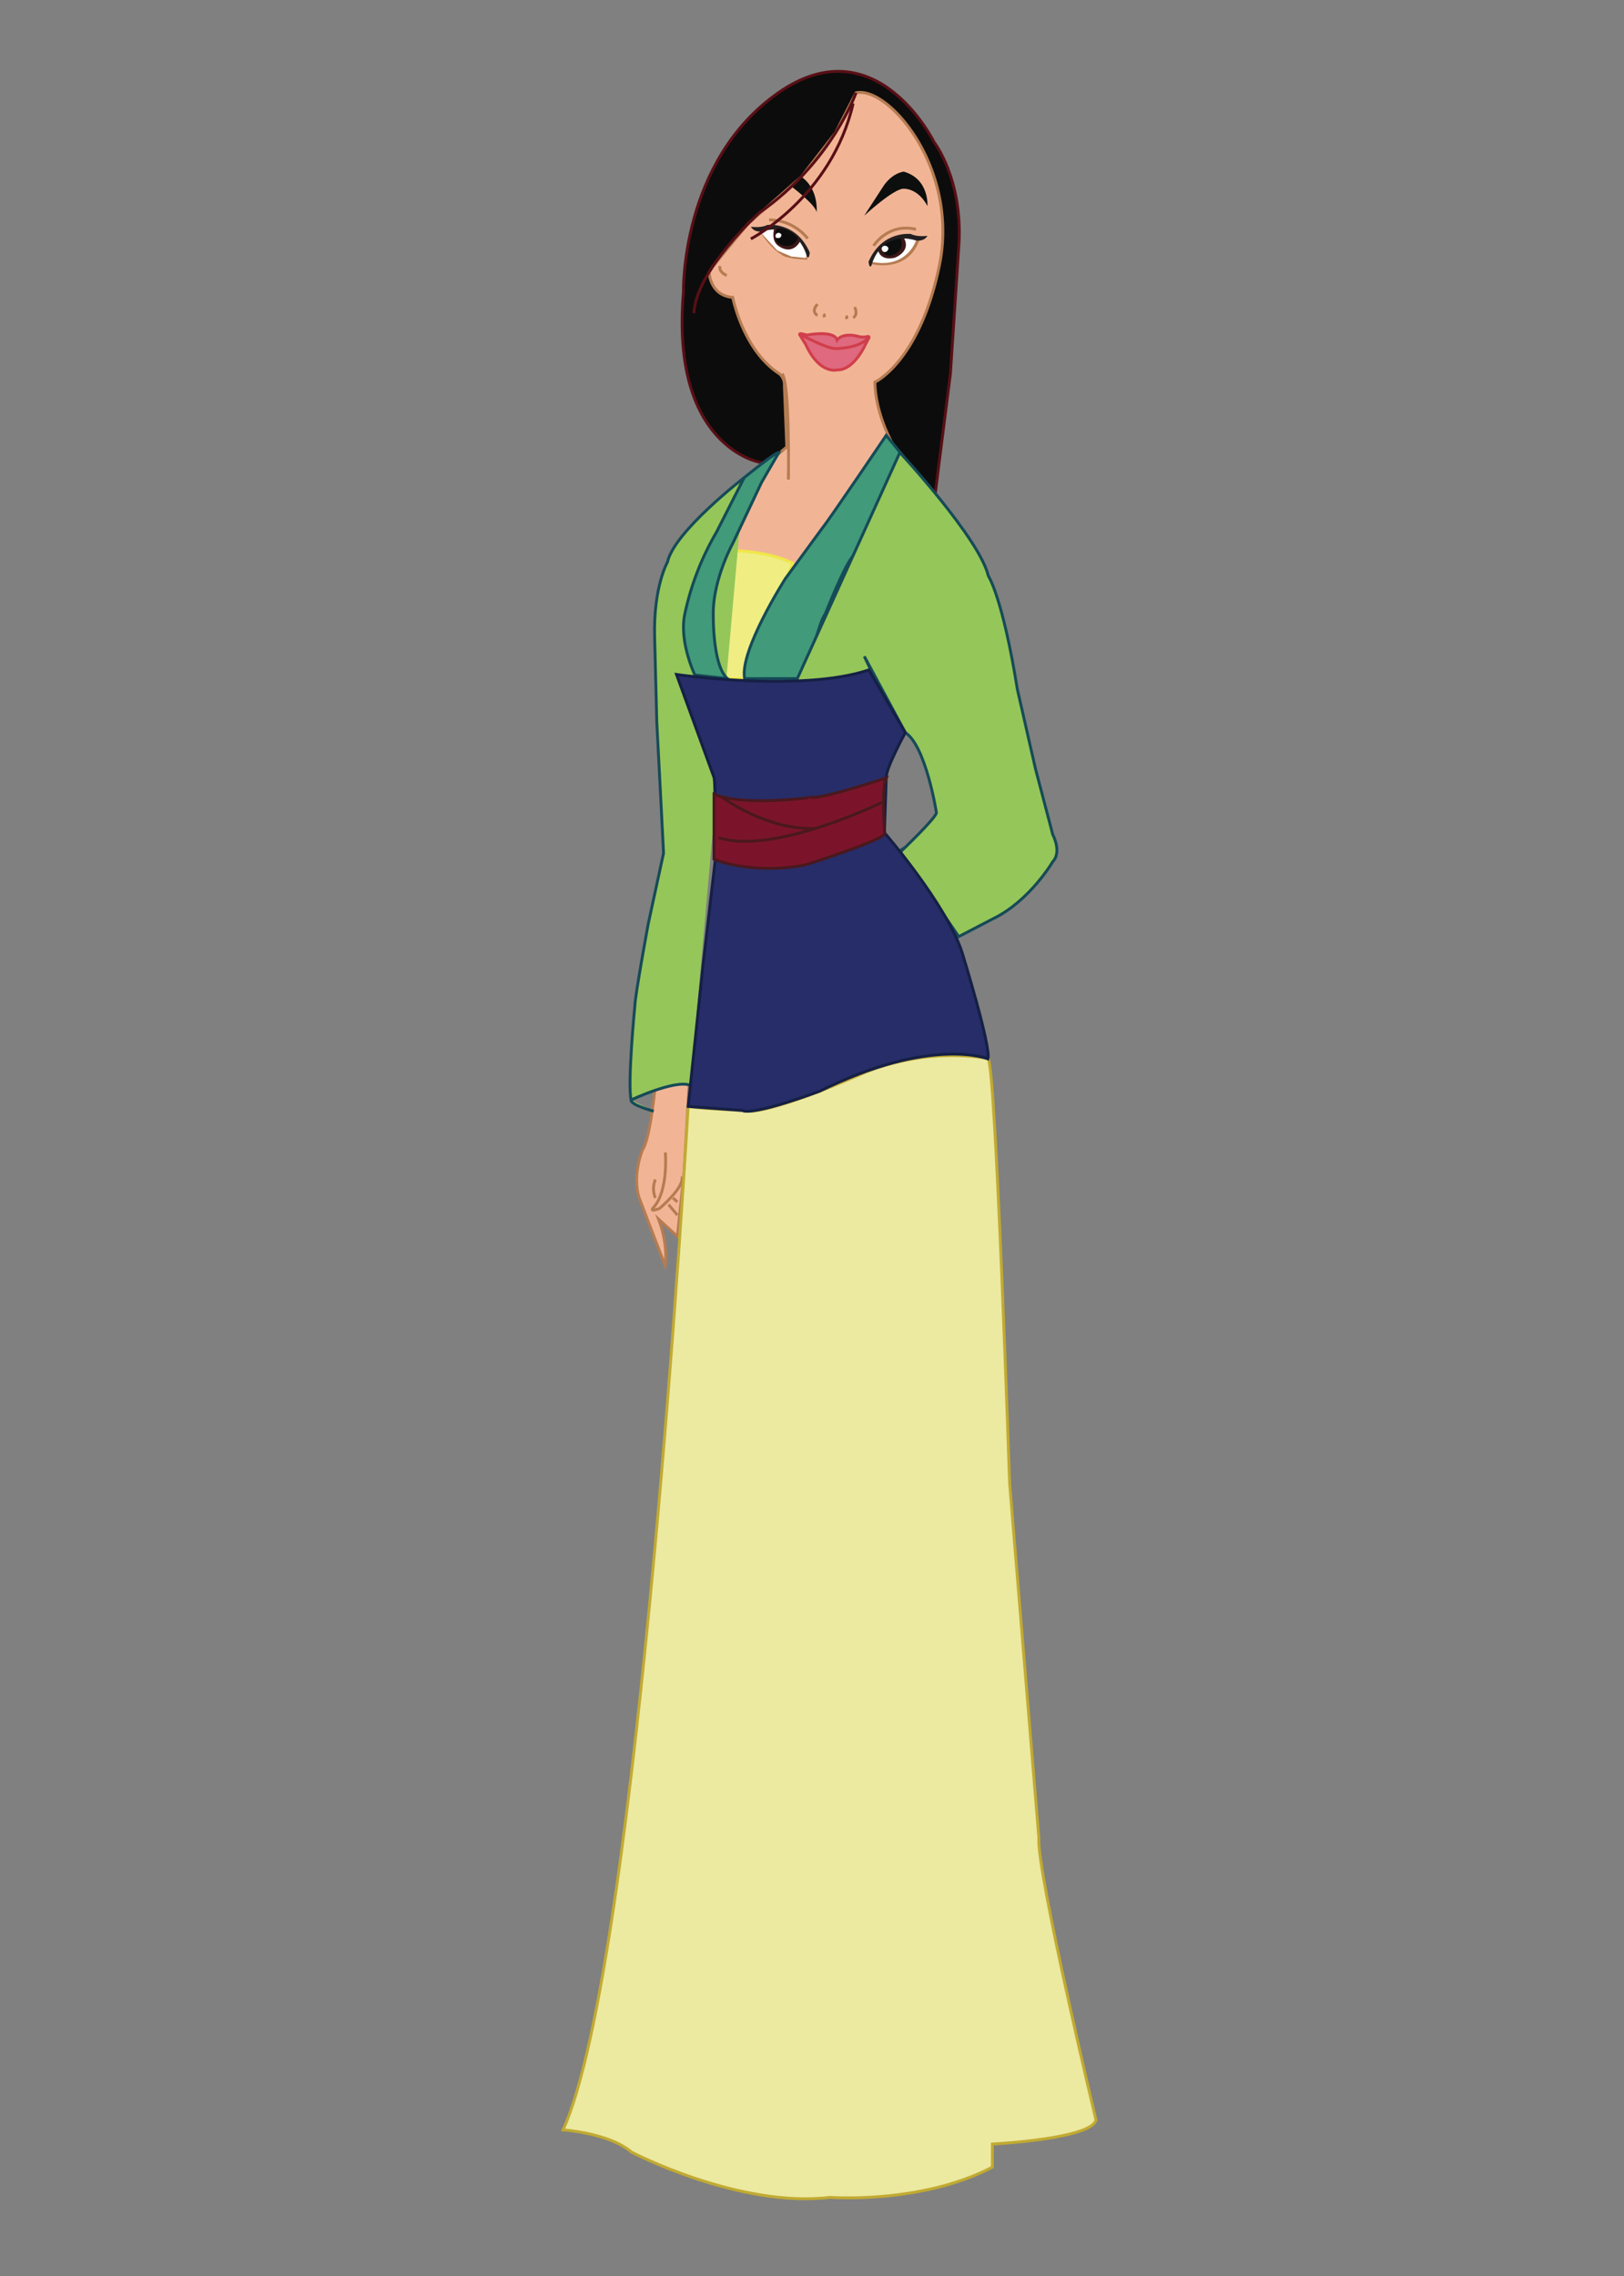 <svg xmlns="http://www.w3.org/2000/svg" viewBox="0 0 565.36 792"><rect x="0" y="0" width="565.36" height="792" fill="#808080" stroke="none"/><defs><style>.cls-1,.cls-12{fill:#0c0c0c;}.cls-1,.cls-20{stroke:#590f16;}.cls-1,.cls-13,.cls-14,.cls-15,.cls-16,.cls-17,.cls-18,.cls-19,.cls-2,.cls-20,.cls-3,.cls-5,.cls-6{stroke-miterlimit:10;}.cls-2{fill:#f1b596;}.cls-2,.cls-3{stroke:#b57c52;}.cls-19,.cls-20,.cls-3,.cls-6{fill:none;}.cls-4{fill:#0c0f0d;}.cls-5{fill:#df697e;}.cls-5,.cls-6{stroke:#d03e4b;}.cls-7{fill:#b57c52;}.cls-8{fill:#fff;}.cls-9{fill:#3d1718;}.cls-10{fill:#0c0e0d;}.cls-11{fill:#231f20;}.cls-13{fill:#ece9a0;stroke:#c1aa32;}.cls-14{fill:#f0ed83;stroke:#efe748;}.cls-15{fill:#95c659;stroke:#164b57;}.cls-16{fill:#419a7a;stroke:#154b57;}.cls-17{fill:#272d68;stroke:#152045;}.cls-18{fill:#7b142b;}.cls-18,.cls-19{stroke:#4a181d;}</style></defs><title>princesses</title><g id="Mulan"><path id="Hair" class="cls-1" d="M264.4,160.82s-31.11-5.31-26.47-59.18c0,0-1.11-45.46,33-69.34s54.23,17.15,54.23,17.15,9.82,12.48,8.7,35l-3,45.58-5.27,41.61Z"/><g id="Hand"><path class="cls-2" d="M228.16,377.39s-1.75,18.94-4.52,22.81c0,0-3.65,8.77-1.11,16.65l9,23.47s1.32-6.74-2.27-16.1l6.55,6L238.15,408,240,375.32Z"/><path class="cls-3" d="M231.63,401s1.14,13.4-4.15,19.19c0,0-1.8,1.82,2.13.3,0,0,8.72-7.31,7.81-11.12"/></g><path id="Skin" class="cls-2" d="M298,32.3l-7.1,13.87L279,61.52,260.51,77.77l-12.39,15-1.24,2s.24,8.07,8.2,8.7c0,0,3.55,18.46,16.31,26.63a4.93,4.93,0,0,1,1.67,4.13l.84,21.28-6.7,5.64L253,191l7.38,8.53,16.14,3.87,33.85-49.65s-5.6-9.93-5.8-20.77c0,0,15.58-7.11,22.47-40.69S309.31,29.78,298,32.3Z"/><g id="Face"><g id="eyebrows"><path class="cls-4" d="M300.84,75.06s10.55-9.74,13.91-9.39c0,0,4.76-.24,8.12,6,0,0,.69-9.39-8.23-11.94,0,0-3.6.23-6.84,4.64Z"/><path class="cls-4" d="M275.46,64.84s8.88,6.7,8.82,9.15c0,0,.93-8.06-5.28-12.47Z"/></g><g id="mouth"><path class="cls-5" d="M291.42,118.29s1.81-2.79,7.67-1.15a6.56,6.56,0,0,0,3-.06.33.33,0,0,1,.41.47l-1.14,2.16s-4,9.26-10,9c0,0-6,1.7-10.85-8.82l-2.09-3.38a.27.27,0,0,1,.27-.41,15,15,0,0,1,2.21.5S290.27,114.73,291.42,118.29Z"/><path class="cls-6" d="M279.31,116.7s7.95,4.38,11.48,4.6c0,0,8.9,0,11.59-4"/></g><g id="Nose"><path class="cls-3" d="M284.6,109.77s-2.47-1.26,0-3.93"/><path class="cls-3" d="M297,110.53s1.81-.71.55-3.68"/><path class="cls-7" d="M294.53,109.77s-.81,1,0,1.36c0,0,1-.2.8-.68C295.33,110.45,295.23,109.27,294.53,109.77Z"/><path class="cls-7" d="M286.72,109.15s-.81,1,0,1.36c0,0,1-.2.8-.68C287.52,109.83,287.42,108.65,286.72,109.15Z"/></g><path id="ear" class="cls-3" d="M253,95.84s-2.81-1-2.36-3.26"/><g id="right_eye" data-name="right eye"><path class="cls-3" d="M304.12,85.53s5-8.08,14.76-5.73"/><polygon class="cls-8" points="319.49 82.86 314.58 82.18 310.73 82.86 306.76 85.53 303.06 90.83 304.12 91.81 310.5 91.81 315.68 89.17 318.28 86.18 319.49 82.86"/><path class="cls-7" d="M303.73,91.16l-.33.72s12.33,3.34,16.66-8.21h-1.18S315.8,93.48,303.73,91.16Z"/><path class="cls-9" d="M305.66,87.06s.65,3.85,5.84,2.63c0,0,5.87-2.17,3.16-6.91l-.33-.57-4.92,1.27Z"/><path class="cls-10" d="M306.9,85.78a2.81,2.81,0,0,0,3.46,3.12s4.78-1.17,3.24-5.89A8,8,0,0,0,306.9,85.78Z"/><path class="cls-8" d="M307,86.9a1,1,0,0,0,1.13.79,1.27,1.27,0,0,0,1.1-1.51,1.38,1.38,0,0,0-1.85-.49S306.73,86,307,86.9Z"/><path class="cls-11" d="M303.4,92.33s2.91-12.36,15.48-8.66c0,0,2.72.57,4-1.63,0,0-3.51.54-5.75-.62,0,0-10-1.33-14.75,9.61C302.38,91,302.59,93.77,303.4,92.33Z"/></g><g id="Left_eye" data-name="Left eye"><path class="cls-3" d="M281.18,83a17.24,17.24,0,0,0-13.44-6.49"/><path class="cls-7" d="M265.54,80.63l-1.14-.24s3.48,5.79,7.77,8.28c0,0,.91,1.43,9,1.68l-.4-1s-8.4,0-10.26-2.92C270.52,86.43,266.55,83.63,265.54,80.63Z"/><polygon class="cls-8" points="268.84 79.14 265.14 79.14 265.14 81.22 270.6 87.15 275.46 89.24 280.5 89.76 280.93 87.63 279.7 84.73 276.9 81.27 273.25 79.14 268.84 79.14"/><path class="cls-11" d="M280.88,89.19S278,76.82,265.4,80.52c0,0-2.72.57-4-1.62,0,0,3.51.54,5.75-.63,0,0,10-1.32,14.75,9.61C281.9,87.88,281.69,90.62,280.88,89.19Z"/><path class="cls-9" d="M269.54,79.46s-1.23,4,1.22,5.91c0,0,4.43,3.89,7.63-1.11L278.2,83l-5.41-3.54Z"/><path class="cls-12" d="M270.43,79.51s-1.65,4.28,1.09,5.51c0,0,4.57,2.26,6.26-2.22C277.78,82.8,274.53,79,270.43,79.51Z"/><path class="cls-8" d="M270.06,82.55s.11.43,1.25.24A1.06,1.06,0,0,0,272,81.6a1.07,1.07,0,1,0-1.91,1Z"/></g></g><g id="face_detials" data-name="face detials"><path class="cls-3" d="M274.46,166.87s.59-33-2.15-36.84"/><path class="cls-3" d="M228.16,416.85a8.22,8.22,0,0,1,0-6.43"/><line class="cls-3" x1="235.82" y1="422.82" x2="232.75" y2="419.15"/><line class="cls-3" x1="235.82" y1="418.23" x2="234.28" y2="416.85"/></g><g id="Dress"><path class="cls-13" d="M239.57,385s-17,297.74-43.55,356.12c0,0,16.1,1.07,23.8,7.72,0,0,37.53,19.6,69.17,15.75,0,0,31.63,2.45,56.48-10.5v-8.05s34.66-1.75,36.06-8.4c0,0-20.78-86.8-19.89-98.29L351.47,516S346.61,370.61,344,368.4c0,0-19.68-4.57-43.1,4.84,0,0-35,15.76-42.46,13.13C258.39,386.37,244.6,385.83,239.57,385Z"/><path class="cls-14" d="M254.54,191.63s12-.22,21.42,4.33l-16.75,40.16h-6L244.86,218,253,191Z"/><path class="cls-15" d="M259.07,166.21S234.63,185,232.35,195.63c0,0-4.89,8.49-4.46,25.88l.76,29.9L230,277.27,231,296.85l-5.32,24.57s-4.57,24.68-4.68,28.71c0,0-2.61,26.63-1.3,32.61,0,0,15.45-7.25,20.61-5.09"/><path class="cls-16" d="M308.51,151.49s-19.69,29.15-22.29,32.33l-12.81,17.52s-16,25-14.2,34.78h21.23s4.52-19.77,6.84-22.45c0,0,7.2-18.31,10-20.5,0,0,16.48-30.36,17.21-34.39Z"/><path class="cls-16" d="M259.07,166.21s10.71-8.77,12.09-8.77l-6.05,10.44-10,21.18s-7.19,13-6.79,25.42c0,0-.2,17.27,4.92,21.64l-11.33-1.25s-5.32-10.94-3.64-20.59a95.54,95.54,0,0,1,11.13-29.06Z"/><path class="cls-15" d="M276.55,238.36l36.72-80.92s27.78,30,30.78,42.92c0,0,4.95,7.29,10.13,39.52l6.32,27.7,6,22.84s3.24,6,0,9.4c0,0-8.05,13.75-20.89,19.92l-11.83,6.15-20.32-29.44S326,284.52,326,282.77c0,0-3.63-23.16-10.81-27.84l-14.3-26.55,2.23,4.73s-21,7.82-22.91,5.64Z"/><path class="cls-17" d="M235.51,234.69s43.32,6.33,67-1.58l12.65,21.82s-6.95,12.65-6.64,15.81l-.63,19s21.64,24.93,27.08,41.82c0,0,10.14,32.75,8.95,36.86,0,0-19.58-8-58.63,11.29,0,0-22.89,8.61-26.93,6.68L239.57,385l5.2-49.46L249,299.26s.2-25.45-.4-28.66Z"/><g id="red_belt" data-name="red belt"><path class="cls-18" d="M248.57,276.37V299s13.05,5.55,31.91,1.93c0,0,26.87-8.52,27.52-10.85,0,0-1.29-15.76.51-19.37,0,0-22.34,7.36-25.83,6.71C282.68,277.4,259.56,280.76,248.57,276.37Z"/><path class="cls-19" d="M251.16,277.27s15.24,11.5,32.42,11"/><path class="cls-19" d="M307,279.21s-37.72,18.47-56.83,12.27"/></g><path class="cls-15" d="M227.57,386.65s-8.27-2.17-7.83-3.91"/></g><g id="Hair-2" data-name="Hair"><path class="cls-20" d="M298,32.3s-8.3,24-33.6,41.69c0,0-22.17,20-22.83,35"/><path class="cls-20" d="M297,36c-7.51,32.58-35.6,47.12-35.6,47.12"/></g></g></svg>